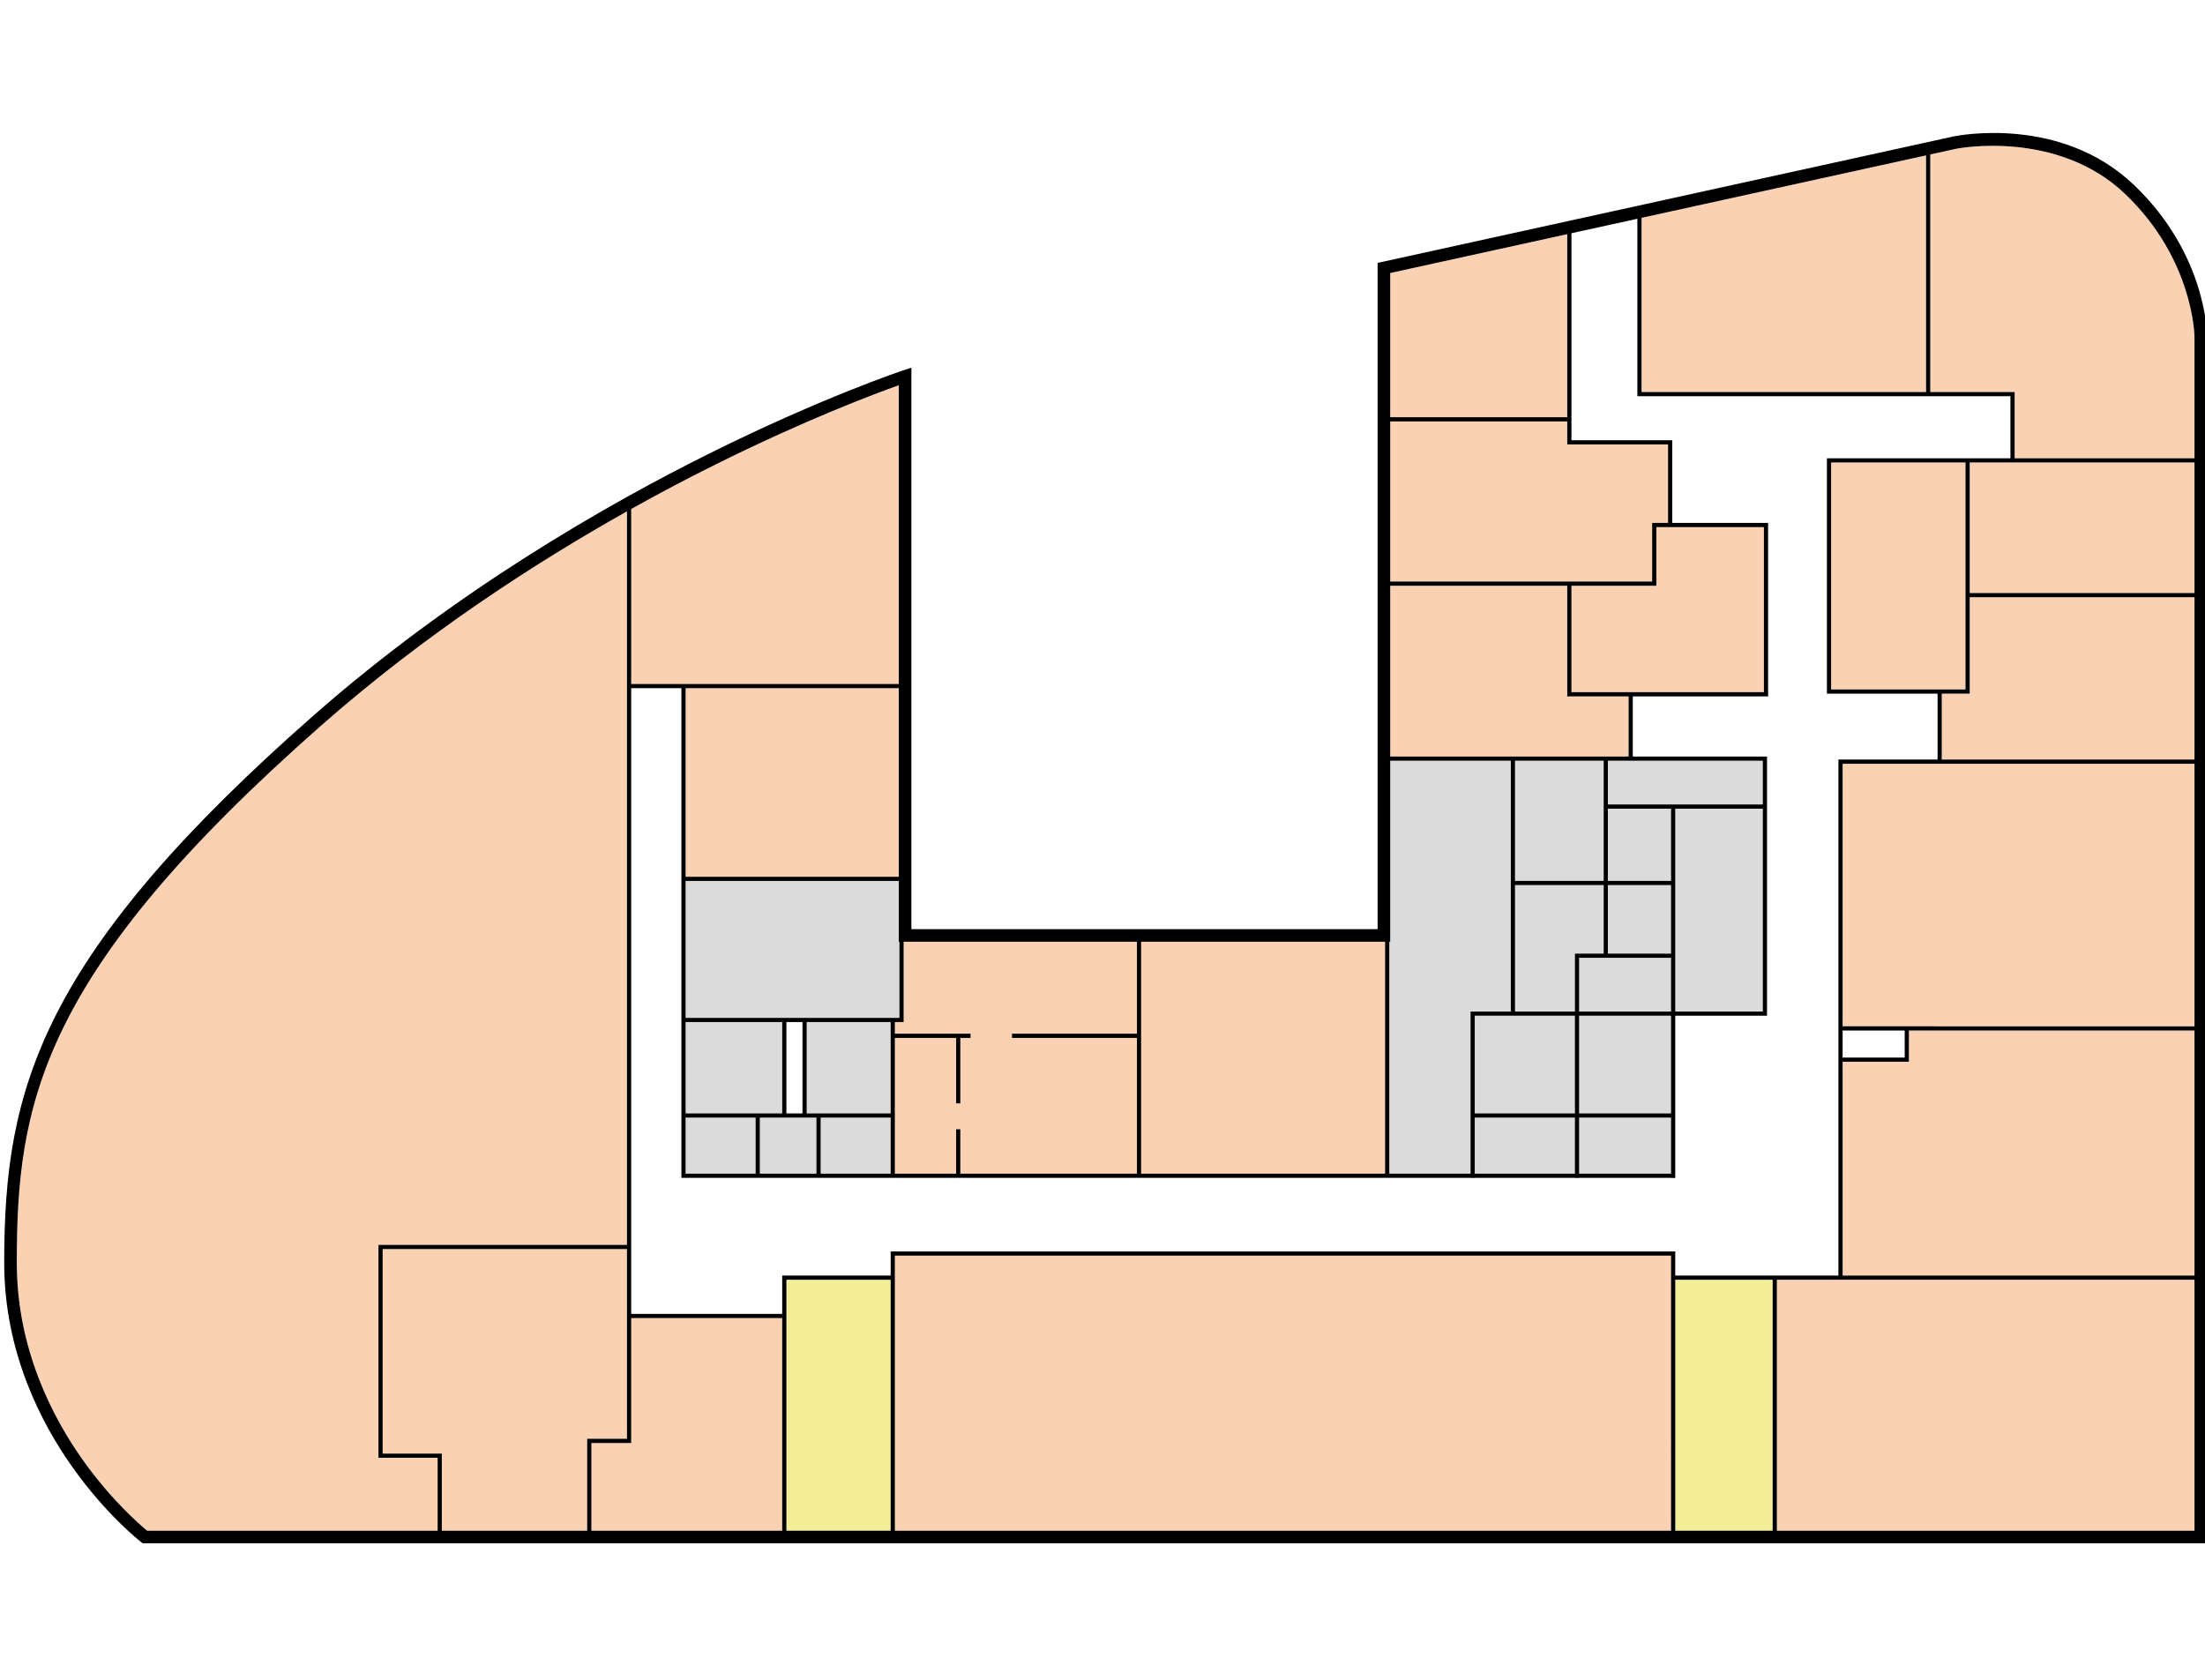 <?xml version="1.0" encoding="utf-8"?>
<!-- Generator: Adobe Illustrator 26.0.3, SVG Export Plug-In . SVG Version: 6.00 Build 0)  -->
<svg version="1.1" xmlns="http://www.w3.org/2000/svg" xmlns:xlink="http://www.w3.org/1999/xlink" x="0px" y="0px"
	 viewBox="0 0 1050 800" style="enable-background:new 0 0 1050 800;" xml:space="preserve">
<style type="text/css">
	.st0{fill:#DBDBDB;}
	.st1{fill:#F3EE96;}
	.st2{fill:#FBD1B4;}
</style>
<g id="room">
	<g id="XMLID_00000089553361586620724920000011987240613860007353_">
		<g>
			<rect x="390.78" y="532.26" class="st0" width="33.35" height="26.7"/>
			<rect x="361.83" y="532.26" class="st0" width="26.95" height="26.7"/>
			<rect x="326.48" y="532.26" class="st0" width="33.35" height="26.7"/>
			<rect x="384.13" y="486.75" class="st0" width="40" height="43.51"/>
			<rect x="326.48" y="486.75" class="st0" width="46" height="43.51"/>
			<polygon class="st0" points="428.3,448.5 428.3,484.75 326.48,484.75 326.48,419.57 428,419.57 428,448.5 			"/>
			<polygon class="st1" points="424.13,609.48 424.13,729 374.48,729 374.48,626.74 374.48,625.74 374.48,609.48 			"/>
			<rect x="797.74" y="609.48" class="st1" width="46.39" height="119.52"/>
			<rect x="797.74" y="385.13" class="st0" width="41.69" height="96.61"/>
			<rect x="765.65" y="362.3" class="st0" width="73.78" height="20.83"/>
			<rect x="765.65" y="385.13" class="st0" width="30.09" height="34.39"/>
			<rect x="765.65" y="421.52" class="st0" width="30.09" height="32.63"/>
			<rect x="751.96" y="456.15" class="st0" width="43.78" height="25.59"/>
			<rect x="751.96" y="483.74" class="st0" width="43.78" height="46.52"/>
			<rect x="751.96" y="532.26" class="st0" width="43.78" height="26.7"/>
			<rect x="702.26" y="532.26" class="st0" width="47.7" height="26.7"/>
			<polygon class="st0" points="749.96,483.74 749.96,530.26 702.26,530.26 702.26,483.74 720.43,483.74 721.43,483.74 			"/>
			<polygon class="st0" points="763.65,421.52 763.65,454.15 749.96,454.15 749.96,481.74 721.43,481.74 721.43,421.52 			"/>
			<rect x="721.43" y="362.3" class="st0" width="42.22" height="57.22"/>
			<polygon class="st0" points="719.43,362.3 719.43,481.74 700.26,481.74 700.26,558.96 661.57,558.96 661.57,448.5 662,448.5 
				662,362.3 			"/>
			<polygon class="st2" points="775.52,331.65 775.52,360.3 662,360.3 662,278.96 746.3,278.96 746.3,331.65 			"/>
			<polygon class="st2" points="839.96,251.04 839.96,329.65 776.52,329.65 775.52,329.65 748.3,329.65 748.3,278.96 788.74,278.96 
				788.74,251.04 794.3,251.04 795.3,251.04 			"/>
			<polygon class="st2" points="794.3,211.65 794.3,249.04 786.74,249.04 786.74,276.96 662,276.96 662,200.7 746.3,200.7 
				746.3,211.65 			"/>
			<polygon class="st2" points="746.3,111.52 746.3,198.7 662,198.7 662,130.03 			"/>
			<polygon class="st2" points="917.17,74 917.17,186.7 781.7,186.7 781.7,103.75 			"/>
			<path class="st2" d="M1045,160.37v57.89h-85.65V186.7h-40.18V73.56l12.43-2.73c0.48-0.1,47.91-9.39,80.33,21.5
				C1044.52,123.39,1045,160,1045,160.37z"/>
			<polygon class="st2" points="1045,220.26 1045,282.43 937.96,282.43 937.96,220.26 958.35,220.26 959.35,220.26 			"/>
			<polygon class="st2" points="935.96,220.26 935.96,328.35 924.65,328.35 923.65,328.35 871.96,328.35 871.96,220.26 			"/>
			<polygon class="st2" points="1045,284.43 1045,361.74 924.65,361.74 924.65,330.35 937.96,330.35 937.96,284.43 			"/>
			<rect x="877.43" y="363.74" class="st2" width="167.57" height="125.04"/>
			<polygon class="st2" points="1045,490.78 1045,607.48 877.43,607.48 877.43,505.65 909,505.65 909,490.78 			"/>
			<rect x="846.13" y="609.48" class="st2" width="198.87" height="119.52"/>
			<rect x="543.39" y="448.5" class="st2" width="116.18" height="110.46"/>
			<polygon class="st2" points="541.39,494.3 541.39,558.96 457.3,558.96 457.3,537.78 455.3,537.78 455.3,558.96 426.13,558.96 
				426.13,494.3 455.3,494.3 455.3,525.47 457.3,525.47 457.3,494.3 462.17,494.3 462.17,492.3 426.13,492.3 426.13,486.75 
				430.3,486.75 430.3,448.5 541.39,448.5 541.39,492.3 481.89,492.3 481.89,494.3 			"/>
			<rect x="426.13" y="598" class="st2" width="369.61" height="131"/>
			<polygon class="st2" points="372.48,627.74 372.48,729 281.61,729 281.61,687.22 300.57,687.22 300.57,627.74 			"/>
			<polygon class="st2" points="298.57,594.87 298.57,685.22 279.61,685.22 279.61,729 210.39,729 210.39,692.26 182.22,692.26 
				182.22,594.87 			"/>
			<path class="st2" d="M298.57,243.53v349.34H180.22v101.39h28.17V729H70.06c-3.37-2.78-17.14-14.65-30.73-33.83
				C25.04,675.01,8,642.37,8,601.41c0-75.14,10.4-137.48,144.98-255.91C202.45,301.97,254.86,268.06,298.57,243.53z"/>
			<rect x="326.48" y="327.74" class="st2" width="101.52" height="89.83"/>
			<path class="st2" d="M428,183.47v142.27H300.57V242.4c14.62-8.16,28.24-15.26,40.41-21.31
				C384.08,199.67,417.02,187.37,428,183.47z"/>
		</g>
		<g>
		</g>
	</g>
</g>
<g id="line">
	<path d="M1016.069,87.989c-34.738-33.099-83.611-23.465-85.713-23.031L656,125.206v317.295H434V175.097l-3.942,1.304
		c-0.377,0.125-38.319,12.774-91.643,39.264c-49.202,24.441-122,66.026-189.397,125.334
		c-62.002,54.561-100.91,99.843-122.446,142.505C6.179,523.903,2,559.854,2,601.405c0,42.628,17.703,76.498,32.554,97.405
		c16.072,22.627,31.94,35.043,32.608,35.561L67.974,735H1051V160.366C1051,158.77,1050.603,120.893,1016.069,87.989z
		 M931.604,70.827c0.476-0.099,47.902-9.387,80.326,21.506c32.593,31.055,33.068,67.671,33.069,68.033v57.895h-85.652v-31.565
		h-40.174V73.557L931.604,70.827z M279.609,729h-69.218v-36.739h-28.174v-97.392h116.35v90.349h-18.958V729z M281.609,687.218
		h18.958v-59.479h71.911V729h-90.869V687.218z M374.478,626.739v-1v-16.261h49.652V729h-49.652V626.739z M795.739,729H426.13V598
		h369.609V729z M797.739,609.479h46.392V729h-46.392V609.479z M797.739,607.479V596H424.13v11.479h-51.652v18.261h-71.911v-30.87v-1
		v-266.13h23.911v233.217h375.783V561h2v-0.044h47.695V561h2v-0.044h43.783V561h2v-77.261h43.695V360.304h-63.913v-28.652h64.435
		v-82.609h-45.651v-39.391h-48v-98.574l31.391-6.893v84.51h177.652v29.565h-87.392v112.087h52.696v31.392h-47.218v245.739h-29.304
		h-1H797.739z M428.304,448.501v36.251H326.478v-65.187H428v28.936H428.304z M390.783,558.956v-26.695h33.348v26.695H390.783z
		 M382.13,486.752v43.509h-7.652v-43.509H382.13z M372.478,530.261h-46v-43.509h46V530.261z M326.478,532.261h33.348v26.695h-33.348
		V532.261z M361.826,532.261h26.957v26.695h-26.957V532.261z M424.13,530.261h-40v-43.509h40V530.261z M428,417.565H326.478v-89.826
		H428V417.565z M662,448.501v-86.197h57.435v119.435h-19.174v77.217h-38.695V448.501H662z M794.305,211.652v37.391h-7.565v27.913
		H662v-76.261h84.305v10.957H794.305z M795.739,558.956h-43.783v-26.695h43.783V558.956z M763.652,362.304v57.217h-42.218v-57.217
		H763.652z M795.739,454.152h-30.087v-32.631h30.087V454.152z M749.956,481.739h-28.521v-60.218h42.218v32.631h-13.696V481.739z
		 M795.739,419.521h-30.087V385.13h30.087V419.521z M721.435,483.739h28.521v46.521h-47.695v-46.521h18.174H721.435z
		 M702.261,532.261h47.695v26.695h-47.695V532.261z M795.739,530.261h-43.783v-46.521h43.783V530.261z M751.956,481.739v-25.587
		h43.783v25.587H751.956z M797.739,385.13h41.695v96.609h-41.695V385.13z M839.435,383.13h-73.782v-20.826h73.782V383.13z
		 M775.521,329.652h-27.217v-50.696h40.435v-27.913h5.565h1h44.651v78.609h-63.435H775.521z M746.305,278.957v52.696h29.217v28.652
		H662v-81.348H746.305z M781.695,186.696v-82.949l135.479-29.75v112.7H781.695z M871.956,328.348V220.261h64v108.087h-11.304h-1
		H871.956z M877.435,490.782H907v12.87h-29.565V490.782z M877.435,505.652H909v-14.87h136v116.696H877.435V505.652z
		 M877.435,488.782V363.739H1045v125.043H877.435z M924.652,361.739v-31.392h13.304v-45.913H1045v77.305H924.652z M937.956,282.435
		v-62.174h20.392h1H1045v62.174H937.956z M746.305,111.518v87.178H662v-68.665L746.305,111.518z M659.565,448.501v110.455H543.392
		V448.501H659.565z M541.392,448.501v43.804h-59.5v2h59.5v64.651h-84.087v-21.174h-2v21.174H426.13v-64.651h29.174v31.169h2v-31.169
		h4.87v-2H426.13v-5.553h4.174v-38.251H541.392z M340.975,221.093c43.105-21.42,76.049-33.72,87.025-37.625v142.271H300.567v-83.336
		C315.191,234.24,328.81,227.138,340.975,221.093z M39.33,695.173C25.037,675.007,8,642.37,8,601.405
		c0-75.136,10.4-137.472,144.982-255.901c49.467-43.53,101.876-77.441,145.585-101.976v349.342h-118.35v101.392h28.174V729H70.061
		C66.689,726.222,52.924,714.353,39.33,695.173z M846.131,729V609.479H1045V729H846.131z"/>
</g>
</svg>
